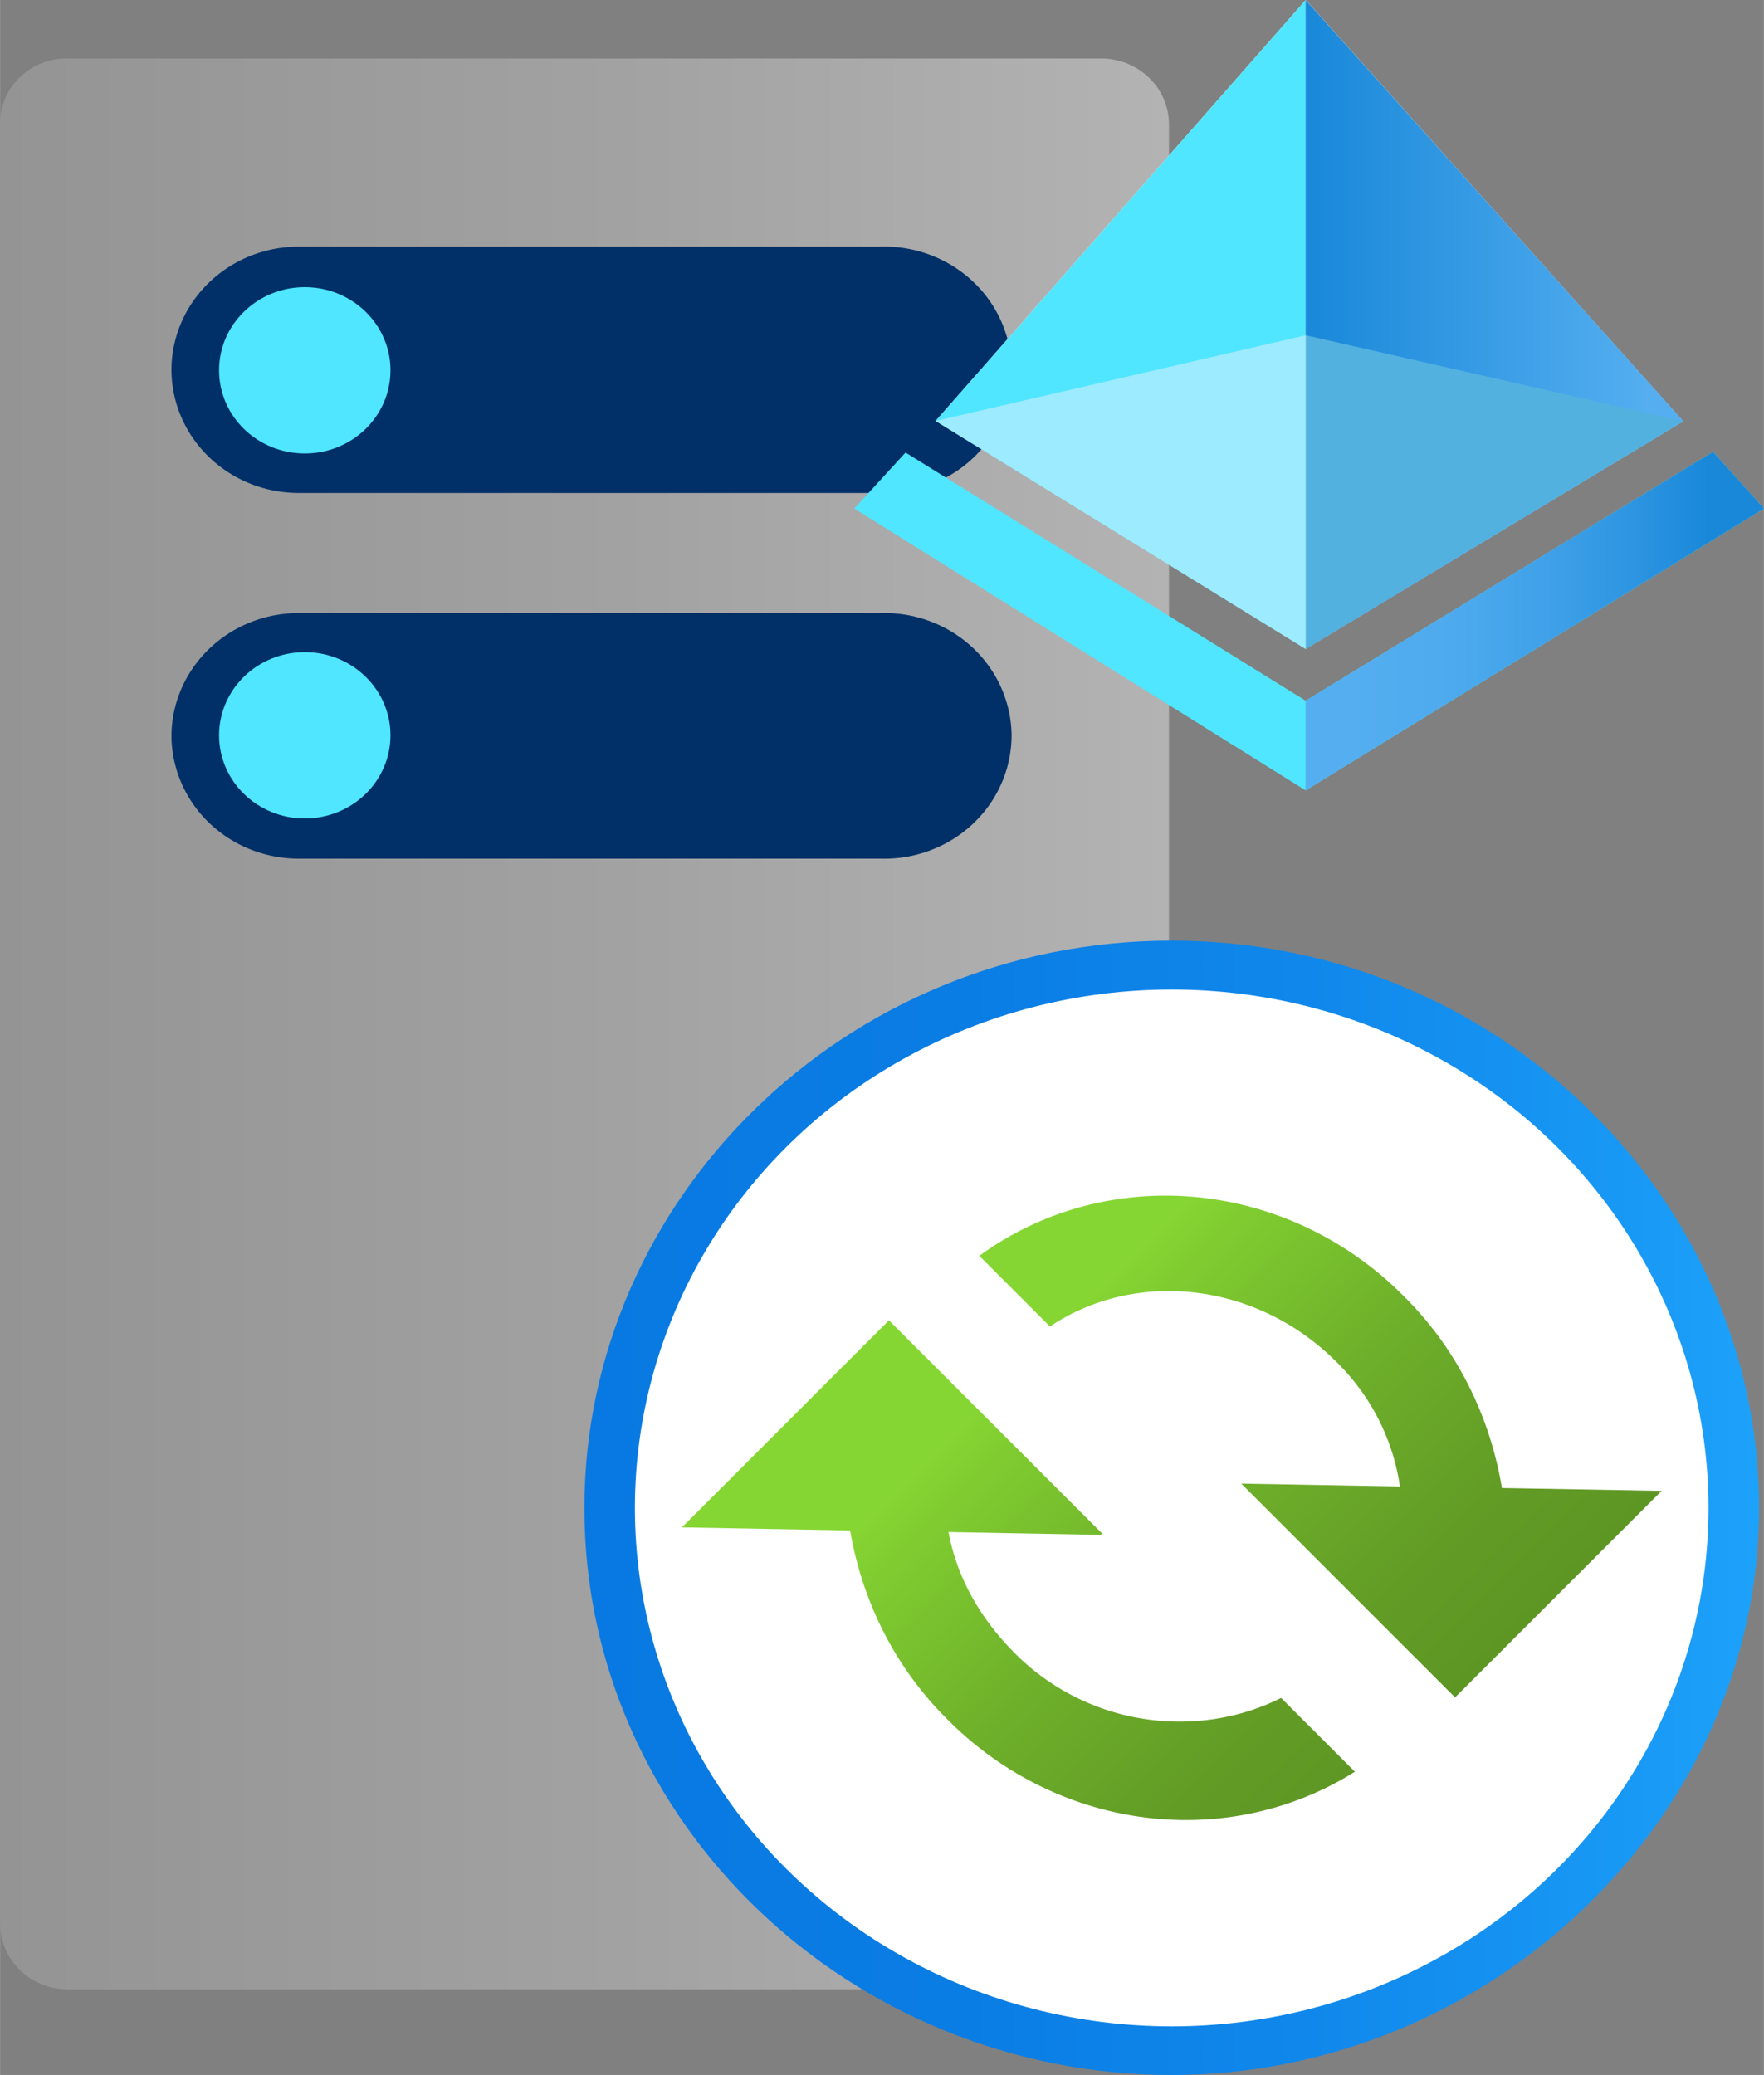 <?xml version="1.0" encoding="UTF-8" standalone="no"?>
<!-- Generated by Microsoft Visio, SVG Export Azure Active Directory Sync Primary.svg Page-1 -->

<svg
   xmlns:dc="http://purl.org/dc/elements/1.1/"
   xmlns:cc="http://creativecommons.org/ns#"
   xmlns:rdf="http://www.w3.org/1999/02/22-rdf-syntax-ns#"
   xmlns:svg="http://www.w3.org/2000/svg"
   xmlns="http://www.w3.org/2000/svg"
   xmlns:sodipodi="http://sodipodi.sourceforge.net/DTD/sodipodi-0.dtd"
   xmlns:inkscape="http://www.inkscape.org/namespaces/inkscape"
   width="0.669in"
   height="0.787in"
   viewBox="0 0 48.184 56.687"
   xml:space="preserve"
   class="st13"
   version="1.1"
   id="svg211"
   sodipodi:docname="Azure Active Directory Sync Primary.svg"
   style="font-size:12px;overflow:visible;color-interpolation-filters:sRGB;fill:none;fill-rule:evenodd;stroke-linecap:square;stroke-miterlimit:3"
   inkscape:version="0.92.5 (2060ec1f9f, 2020-04-08)"><rect x="0" y="0" width="48.184" height="56.687" fill="#808080" stroke="none"/><sodipodi:namedview
   pagecolor="#ffffff"
   bordercolor="#666666"
   borderopacity="1"
   objecttolerance="10"
   gridtolerance="10"
   guidetolerance="10"
   inkscape:pageopacity="0"
   inkscape:pageshadow="2"
   inkscape:window-width="640"
   inkscape:window-height="480"
   id="namedview213"
   showgrid="false"
   inkscape:zoom="1.4152754"
   inkscape:cx="30.819876"
   inkscape:cy="38.016204"
   inkscape:window-x="0"
   inkscape:window-y="0"
   inkscape:window-maximized="0"
   inkscape:current-layer="svg211" />
	<style
   type="text/css"
   id="style2">
	<![CDATA[
		.st1 {fill:url(#grad0-11);stroke:none;stroke-linecap:butt;stroke-width:35.959}
		.st2 {fill:#003067;stroke:none;stroke-linecap:butt;stroke-width:35.959}
		.st3 {fill:#50e6ff;stroke:none;stroke-linecap:butt;stroke-width:35.959}
		.st4 {fill:url(#grad0-31);stroke:none;stroke-linecap:butt;stroke-width:34}
		.st5 {fill:#ffffff;stroke:none;stroke-linecap:round;stroke-linejoin:round;stroke-width:0.75}
		.st6 {fill:#50e6ff;stroke:none;stroke-linecap:butt;stroke-width:34}
		.st7 {fill:#ffffff;stroke:none;stroke-linecap:butt;stroke-width:34}
		.st8 {fill:url(#grad0-50);stroke:none;stroke-linecap:butt;stroke-width:34}
		.st9 {fill:#53b1e0;stroke:none;stroke-linecap:butt;stroke-width:34}
		.st10 {fill:#9cebff;stroke:none;stroke-linecap:butt;stroke-width:34}
		.st11 {fill:url(#grad0-61);stroke:none;stroke-linecap:butt;stroke-width:34}
		.st12 {fill:url(#grad0-67);stroke:none;stroke-linecap:butt;stroke-width:34}
		.st13 {fill:none;fill-rule:evenodd;font-size:12px;overflow:visible;stroke-linecap:square;stroke-miterlimit:3}
	]]>
	</style>

	<defs
   id="Patterns_And_Gradients">
		<linearGradient
   id="grad0-11"
   x1="-0"
   y1="56.258"
   x2="41.04"
   y2="56.258"
   gradientTransform="scale(0.778,1.285)"
   gradientUnits="userSpaceOnUse">
			<stop
   offset="0"
   stop-color="#949494"
   stop-opacity="1"
   id="stop4" />
			<stop
   offset="0.53"
   stop-color="#a2a2a2"
   stop-opacity="1"
   id="stop6" />
			<stop
   offset="1"
   stop-color="#b3b3b3"
   stop-opacity="1"
   id="stop8" />
		</linearGradient>
		<linearGradient
   id="grad0-31"
   x1="0"
   y1="95.725"
   x2="31.535"
   y2="95.725"
   gradientTransform="scale(1.018,0.983)"
   gradientUnits="userSpaceOnUse">
			<stop
   offset="0"
   stop-color="#0879e2"
   stop-opacity="1"
   id="stop11" />
			<stop
   offset="0.325"
   stop-color="#0a7de4"
   stop-opacity="1"
   id="stop13" />
			<stop
   offset="0.62"
   stop-color="#1088eb"
   stop-opacity="1"
   id="stop15" />
			<stop
   offset="0.91"
   stop-color="#199af6"
   stop-opacity="1"
   id="stop17" />
			<stop
   offset="1"
   stop-color="#1da2fa"
   stop-opacity="1"
   id="stop19" />
		</linearGradient>
		<linearGradient
   id="grad0-50"
   x1="0"
   y1="81.885"
   x2="13.527"
   y2="81.885"
   gradientTransform="scale(0.763,1.311)"
   gradientUnits="userSpaceOnUse">
			<stop
   offset="0"
   stop-color="#1988d9"
   stop-opacity="1"
   id="stop22" />
			<stop
   offset="0.9"
   stop-color="#54aef0"
   stop-opacity="1"
   id="stop24" />
		</linearGradient>
		<linearGradient
   id="grad0-61"
   x1="-1.5268589e-15"
   y1="134.734"
   x2="10.762"
   y2="134.734"
   gradientTransform="scale(1.163,0.86)"
   gradientUnits="userSpaceOnUse">
			<stop
   offset="0.1"
   stop-color="#54aef0"
   stop-opacity="1"
   id="stop27" />
			<stop
   offset="0.29"
   stop-color="#4fabee"
   stop-opacity="1"
   id="stop29" />
			<stop
   offset="0.51"
   stop-color="#41a2e9"
   stop-opacity="1"
   id="stop31" />
			<stop
   offset="0.74"
   stop-color="#2a93e0"
   stop-opacity="1"
   id="stop33" />
			<stop
   offset="0.88"
   stop-color="#1988d9"
   stop-opacity="1"
   id="stop35" />
		</linearGradient>
		<linearGradient
   id="grad0-67"
   x1="0"
   y1="101.573"
   x2="18.912"
   y2="101.573"
   gradientTransform="scale(0.963,1.038)"
   gradientUnits="userSpaceOnUse">
			<stop
   offset="0"
   stop-color="#5e9624"
   stop-opacity="1"
   id="stop38" />
			<stop
   offset="0.18"
   stop-color="#629c25"
   stop-opacity="1"
   id="stop40" />
			<stop
   offset="0.44"
   stop-color="#6dae2a"
   stop-opacity="1"
   id="stop42" />
			<stop
   offset="0.73"
   stop-color="#7fcb30"
   stop-opacity="1"
   id="stop44" />
			<stop
   offset="0.82"
   stop-color="#86d633"
   stop-opacity="1"
   id="stop46" />
		</linearGradient>
	</defs>
	<g
   id="g209"
   transform="translate(-35.959,-34.357)">
		<title
   id="title50">Page-1</title>
		<g
   id="group18869-1"
   transform="translate(35.96,-34.016)">
			<title
   id="title52">Azure Active Directory Sync Primary.18869</title>
			<g
   id="group18870-2">
				<title
   id="title54">Page-1</title>
				<g
   id="group18871-3">
					<title
   id="title56">Sheet.18871</title>
					<g
   id="group18872-4"
   transform="translate(0,-2.339)">
						<title
   id="title58">Sheet.18872</title>
						<g
   id="group18873-5">
							<title
   id="title60">Icon-databases-136.149</title>
							<g
   id="group18874-6">
								<title
   id="title62">path4-5</title>
								<g
   id="group18875-7">
									<title
   id="title64">Sheet.18875</title>
									<g
   id="shape18876-8">
										<title
   id="title66">Sheet.18876</title>
										<path
   d="m 31.93,123.27 a 1.886,1.83 -180 0 1 -1.85,1.79 H 1.85 A 1.853,1.799 -180 0 1 0,123.27 V 74.11 a 1.821,1.767 -180 0 1 1.85,-1.8 h 28.23 a 1.853,1.799 -180 0 1 1.85,1.8 z"
   class="st1"
   id="path68"
   inkscape:connector-curvature="0"
   style="fill:url(#grad0-11);stroke:none;stroke-width:35.959;stroke-linecap:butt" />
									</g>
								</g>
							</g>
							<g
   id="group18877-12"
   transform="translate(4.681,-30.89)">
								<title
   id="title73">path6-7</title>
								<g
   id="group18878-13">
									<title
   id="title75">Sheet.18878</title>
									<g
   id="shape18879-14">
										<title
   id="title77">Sheet.18879</title>
										<path
   d="m 0,121.7 a 3.479,3.376 -180 0 1 3.45,-3.35 h 15.92 a 3.479,3.376 -180 0 1 3.58,3.35 3.479,3.376 -180 0 1 -3.58,3.36 H 3.45 A 3.479,3.376 -180 0 1 0,121.7 Z m 0,-9.98 a 3.479,3.376 -180 0 1 3.45,-3.38 h 15.92 a 3.479,3.376 -180 0 1 3.58,3.38 3.479,3.376 -180 0 1 -3.58,3.35 H 3.45 A 3.479,3.376 -180 0 1 0,111.72 Z"
   class="st2"
   id="path79"
   inkscape:connector-curvature="0"
   style="fill:#003067;stroke:none;stroke-width:35.959;stroke-linecap:butt" />
									</g>
								</g>
							</g>
							<g
   id="group18880-16"
   transform="translate(5.982,-41.963)">
								<title
   id="title84">circle8-5</title>
								<g
   id="group18881-17">
									<title
   id="title86">Sheet.18881</title>
									<g
   id="shape18882-18">
										<title
   id="title88">Sheet.18882</title>
										<ellipse
   cx="2.341"
   cy="122.792"
   rx="2.341"
   ry="2.272"
   class="st3"
   id="ellipse90"
   style="fill:#50e6ff;stroke:none;stroke-width:35.959;stroke-linecap:butt" />
									</g>
								</g>
							</g>
							<g
   id="group18883-20"
   transform="translate(5.982,-31.992)">
								<title
   id="title95">circle10-2</title>
								<g
   id="group18884-21">
									<title
   id="title97">Sheet.18884</title>
									<g
   id="shape18885-22">
										<title
   id="title99">Sheet.18885</title>
										<ellipse
   cx="2.341"
   cy="122.792"
   rx="2.341"
   ry="2.272"
   class="st3"
   id="ellipse101"
   style="fill:#50e6ff;stroke:none;stroke-width:35.959;stroke-linecap:butt" />
									</g>
								</g>
							</g>
						</g>
					</g>
					<g
   id="group18886-24"
   transform="translate(15.961)">
						<title
   id="title108">Sheet.18886</title>
						<g
   id="group18887-25">
							<title
   id="title110">Sheet.18887</title>
							<g
   id="group18888-26">
								<title
   id="title112">g8</title>
								<g
   id="group18889-27">
									<title
   id="title114">path6</title>
									<g
   id="shape18890-28">
										<title
   id="title116">Sheet.18890</title>
										<path
   d="M 16.04,94.07 C 7.12,94.07 0,101.14 0,109.57 c 0,8.62 7.31,15.49 16.04,15.49 8.73,0 16.05,-7.06 16.05,-15.49 0,-8.43 -7.13,-15.5 -16.05,-15.5 z m 0,2.05 c 7.71,0 13.93,6.01 13.93,13.45 0,7.44 -6.29,13.45 -13.93,13.45 -7.63,0 -13.92,-6.08 -13.92,-13.45 0,-7.38 6.22,-13.45 13.92,-13.45 z"
   class="st4"
   id="path118"
   inkscape:connector-curvature="0"
   style="fill:url(#grad0-31);stroke:none;stroke-width:34;stroke-linecap:butt" />
									</g>
								</g>
							</g>
							<g
   id="group18891-32"
   transform="translate(1.38,-1.332)">
								<title
   id="title123">Sheet.18891</title>
								<g
   id="shape18892-33">
									<title
   id="title125">Sheet.18892</title>
									<ellipse
   cx="14.664"
   cy="110.901"
   rx="14.664"
   ry="14.163"
   class="st5"
   id="ellipse127"
   style="fill:#ffffff;stroke:none;stroke-width:0.75;stroke-linecap:round;stroke-linejoin:round" />
								</g>
							</g>
						</g>
					</g>
					<g
   id="group18893-35"
   transform="translate(23.334,-35.094)">
						<title
   id="title133">Azure Active Directory.2479</title>
						<g
   id="group18894-36">
							<title
   id="title135">Sheet.18894</title>
							<g
   id="group18895-37">
								<title
   id="title137">Sheet.18895</title>
								<g
   id="shape18896-38">
									<title
   id="title139">Sheet.18896</title>
									<path
   d="m 1.4,115.83 10.93,6.78 11.13,-6.8 1.39,1.55 -12.52,7.7 L 0,117.36 Z"
   class="st6"
   id="path141"
   inkscape:connector-curvature="0"
   style="fill:#50e6ff;stroke:none;stroke-width:34;stroke-linecap:butt" />
								</g>
							</g>
							<g
   id="group18897-40"
   transform="translate(2.223,-3.864)">
								<title
   id="title145">Sheet.18897</title>
								<g
   id="shape18898-41">
									<title
   id="title147">Sheet.18898</title>
									<path
   d="m 0,118.83 10.11,-11.5 10.31,11.51 -10.31,6.22 z"
   class="st7"
   id="path149"
   inkscape:connector-curvature="0"
   style="fill:#ffffff;stroke:none;stroke-width:34;stroke-linecap:butt" />
								</g>
							</g>
							<g
   id="group18899-43"
   transform="translate(2.223,-3.864)">
								<title
   id="title153">Sheet.18899</title>
								<g
   id="shape18900-44">
									<title
   id="title155">Sheet.18900</title>
									<path
   d="m 10.11,107.33 v 17.73 L 0,118.83 Z"
   class="st6"
   id="path157"
   inkscape:connector-curvature="0"
   style="fill:#50e6ff;stroke:none;stroke-width:34;stroke-linecap:butt" />
								</g>
							</g>
							<g
   id="group18901-46"
   transform="translate(12.329,-3.864)">
								<title
   id="title161">Sheet.18901</title>
								<g
   id="shape18902-47">
									<title
   id="title163">Sheet.18902</title>
									<path
   d="m 0,107.33 v 17.73 l 10.32,-6.22 z"
   class="st8"
   id="path165"
   inkscape:connector-curvature="0"
   style="fill:url(#grad0-50);stroke:none;stroke-width:34;stroke-linecap:butt" />
								</g>
							</g>
							<g
   id="group18903-51"
   transform="translate(12.329,-3.864)">
								<title
   id="title169">Sheet.18903</title>
								<g
   id="shape18904-52">
									<title
   id="title171">Sheet.18904</title>
									<path
   d="M 0,116.49 10.32,118.84 0,125.06 Z"
   class="st9"
   id="path173"
   inkscape:connector-curvature="0"
   style="fill:#53b1e0;stroke:none;stroke-width:34;stroke-linecap:butt" />
								</g>
							</g>
							<g
   id="group18905-54"
   transform="translate(2.223,-3.864)">
								<title
   id="title177">Sheet.18905</title>
								<g
   id="shape18906-55">
									<title
   id="title179">Sheet.18906</title>
									<path
   d="M 10.11,125.06 0,118.83 10.11,116.49 Z"
   class="st10"
   id="path181"
   inkscape:connector-curvature="0"
   style="fill:#9cebff;stroke:none;stroke-width:34;stroke-linecap:butt" />
								</g>
							</g>
							<g
   id="group18907-57"
   transform="translate(12.329)">
								<title
   id="title185">Sheet.18907</title>
								<g
   id="shape18908-58">
									<title
   id="title187">Sheet.18908</title>
									<path
   d="m 0,125.06 12.52,-7.7 -1.39,-1.55 -11.13,6.8 z"
   class="st11"
   id="path189"
   inkscape:connector-curvature="0"
   style="fill:url(#grad0-61);stroke:none;stroke-width:34;stroke-linecap:butt" />
								</g>
							</g>
						</g>
					</g>
					<g
   id="group18909-62"
   transform="rotate(45,27.369,140.065)">
						<title
   id="title195">g8.2492</title>
						<g
   id="group18910-63">
							<title
   id="title197">path6</title>
							<g
   id="shape18911-64"
   transform="matrix(-1,0,0,1,18.217,0)">
								<title
   id="title199">Sheet.18911</title>
								<path
   d="m 8.78,106.65 h -0.1 c -2.07,0 -3.99,0.7 -5.54,1.81 L 0,105.43 v 7.98 H 8.26 L 5.14,110.4 a 5.847,5.647 0 0 1 3.64,-1.18 c 3.1,0 5.67,2.1 6.21,4.85 h 2.73 a 9.023,8.715 -180 0 0 -8.94,-7.42 z m 9.34,10.41 H 9.96 L 10,117.09 H 9.96 l 3.02,2.91 c -1.02,0.7 -2.25,1.06 -3.64,1.06 -2.79,0 -5.17,-1.82 -5.99,-4.28 H 0.5 a 9.038,8.73 -180 0 0 8.84,6.86 h 0.1 c 2.04,0 3.93,-0.68 5.47,-1.77 l 3.31,3.19 v -8 z"
   class="st12"
   id="path201"
   inkscape:connector-curvature="0"
   style="fill:url(#grad0-67);stroke:none;stroke-width:34;stroke-linecap:butt" />
							</g>
						</g>
					</g>
				</g>
			</g>
		</g>
	</g>
</svg>